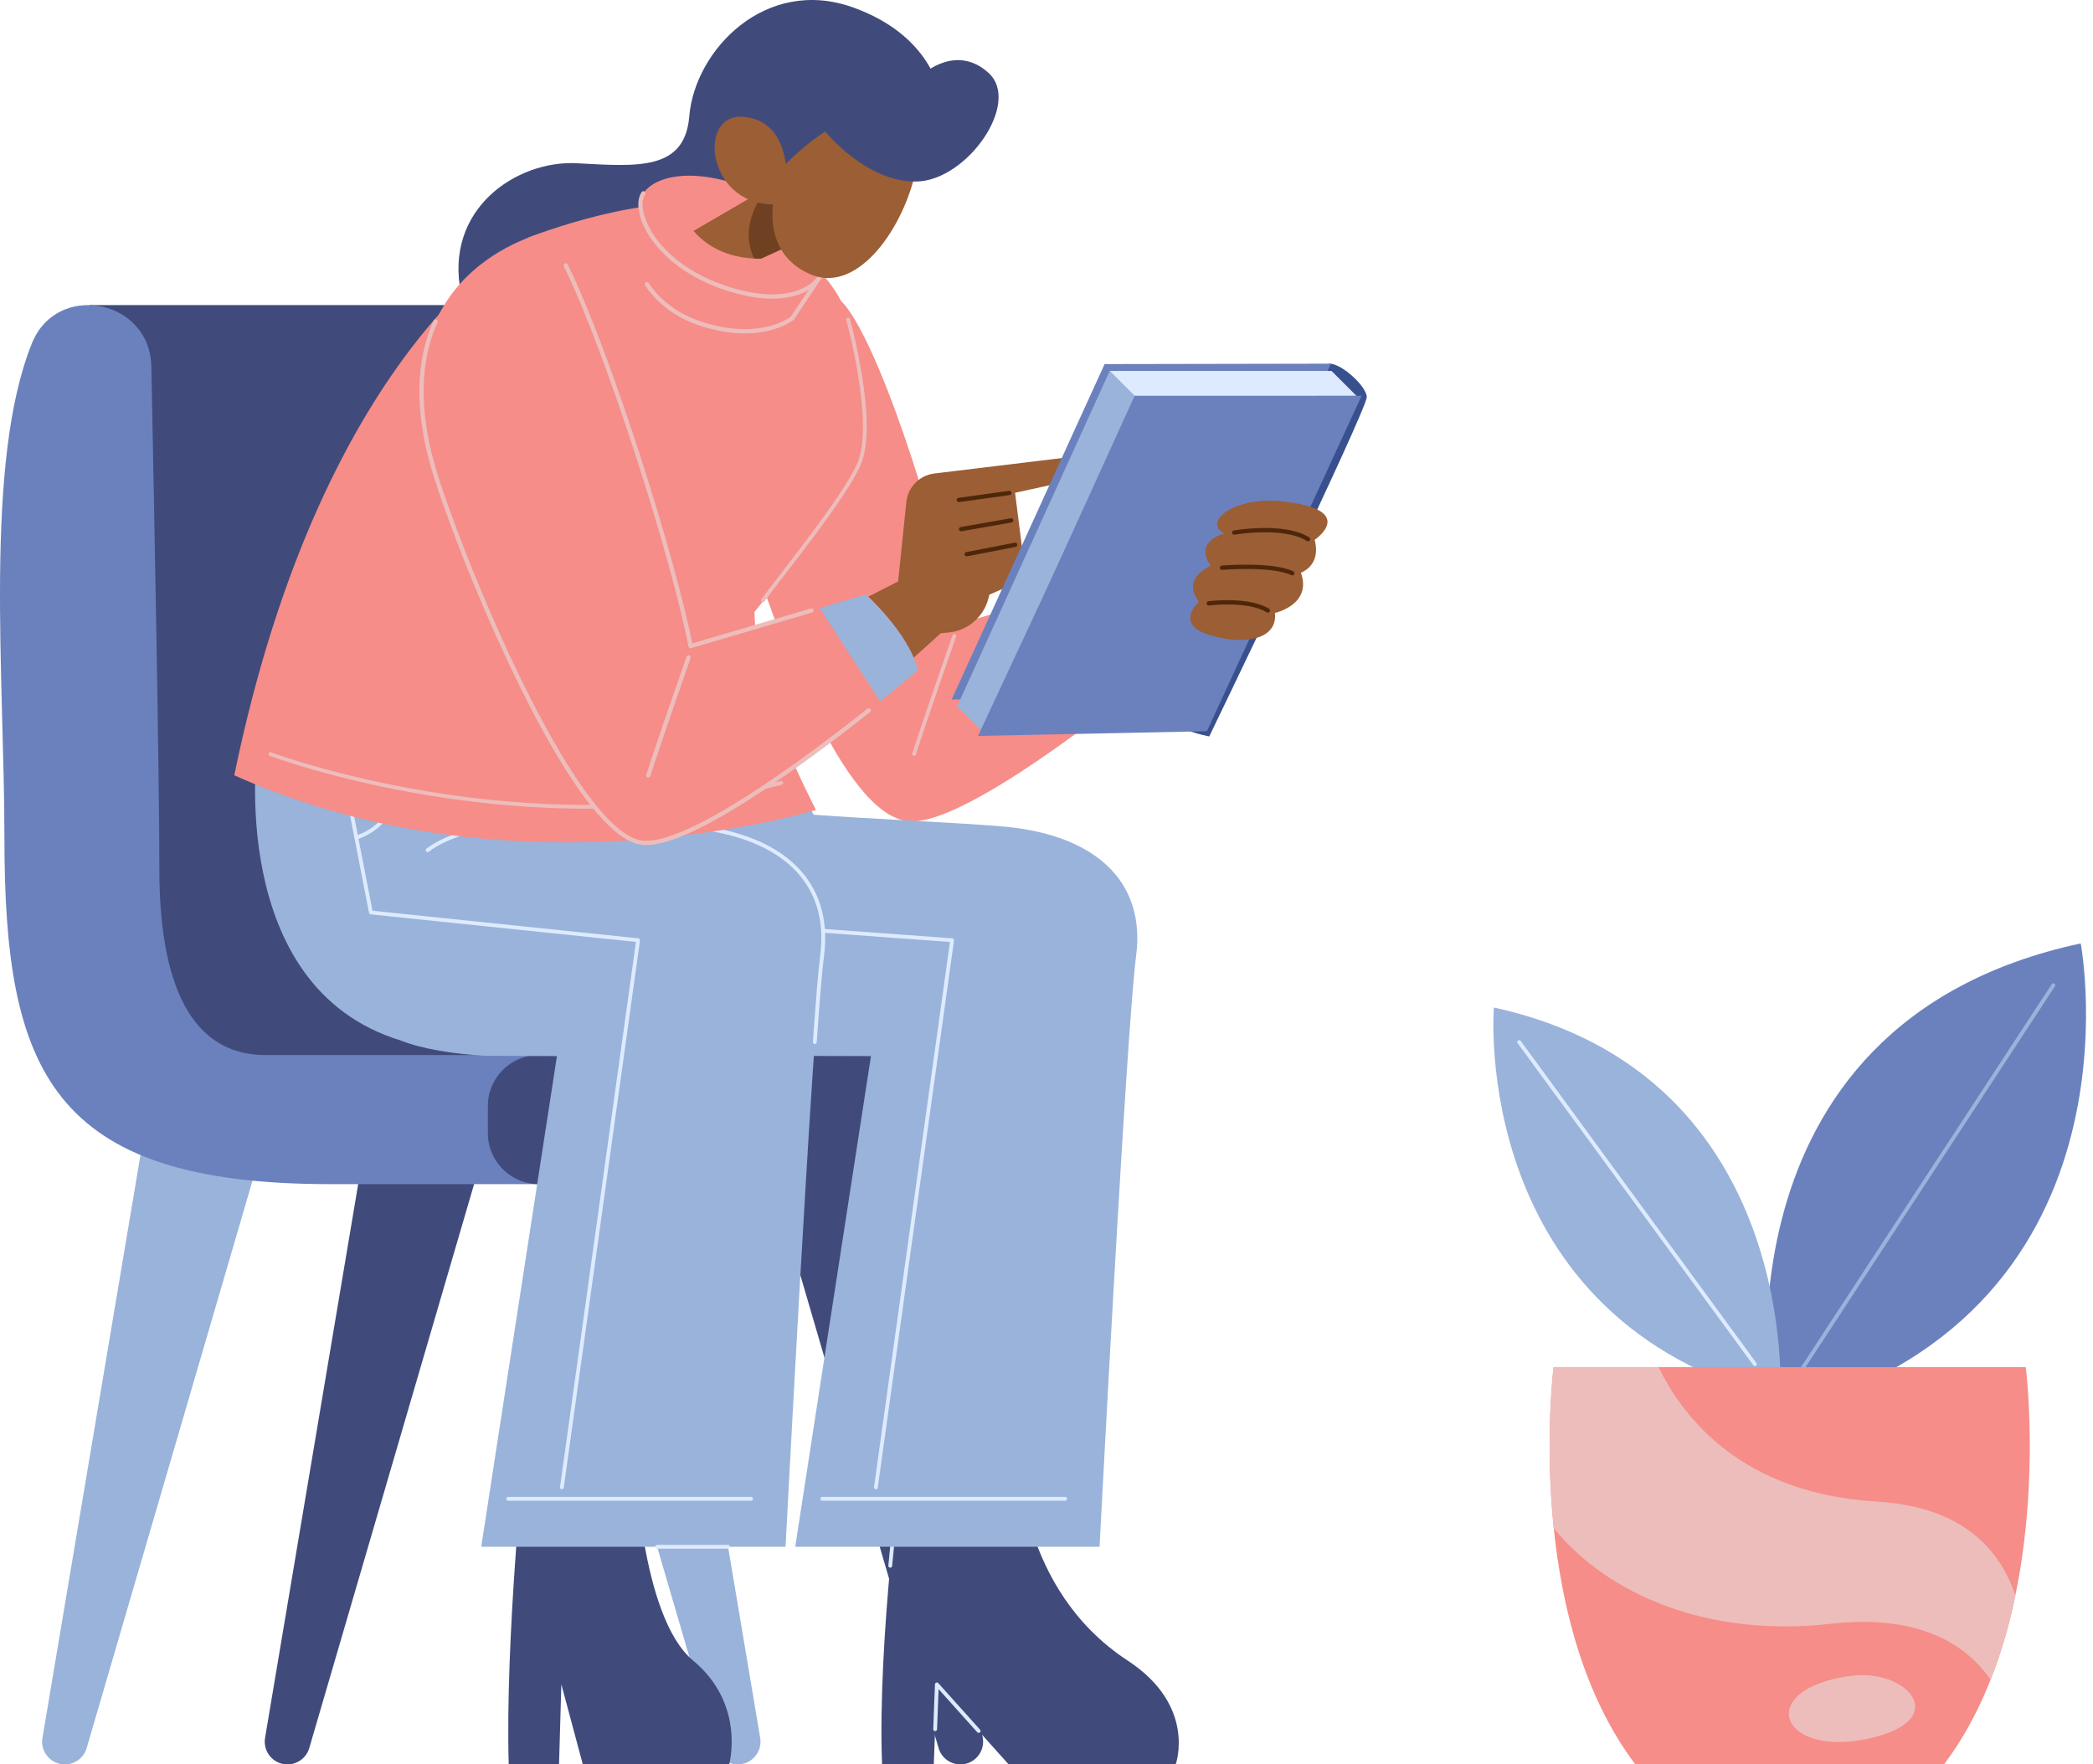 <?xml version="1.0" encoding="utf-8"?>
<svg viewBox="-22.393 35.429 551.096 464.571" xmlns="http://www.w3.org/2000/svg">
  <path style="fill: rgb(57, 80, 143);" d="M 327.141 131.292 C 324.137 132.369 286.243 224.696 286.243 224.637 C 286.243 224.578 285.73 227.173 296.007 229.338 C 296.007 229.338 337.673 143.046 337.488 139.925 C 337.303 136.804 329.858 130.318 327.141 131.292 Z">
    <title>Backof book</title>
  </path>
  <path class="st0" d="M 225.759 63.539 C 225.759 63.539 225.754 63.264 225.699 62.769 C 225.311 59.265 222.495 44.687 202.282 37.405 C 179.206 29.094 160.54 48.608 159.097 66.065 C 157.908 80.436 145.428 79.275 129.542 78.411 C 113.655 77.547 94.395 90.473 99.022 112.764 C 103.648 135.055 165.548 169.662 178.987 152.375 C 192.428 135.089 186.919 113.252 196.046 98.503 L 225.759 63.539 Z" style="fill: rgb(64, 75, 124);"/>
  <path class="st1" d="M 173.208 174.538 C 182.185 201.857 199.529 249.92 216.774 251.667 C 229.447 252.955 262.619 227.849 279.332 214.433 C 285.389 209.58 289.285 206.249 289.285 206.249 C 286.849 196.497 275.563 186.317 275.563 186.317 L 263.401 189.893 L 229.427 199.9 C 223.933 171.551 208.307 123.67 199.025 114.627 C 199.025 114.627 164.218 147.217 173.208 174.538 Z" style="fill: rgb(246, 141, 136);"/>
  <path class="st2" d="M 228.89 202.871 C 228.89 202.871 221.102 225.128 218.286 233.973" style="fill: none; stroke: rgb(236, 189, 187); stroke-linecap: round; stroke-linejoin: round; stroke-miterlimit: 10;"/>
  <path class="st3" d="M 263.401 189.893 L 279.332 214.433 C 285.389 209.58 289.285 206.249 289.285 206.249 C 286.849 196.497 275.563 186.317 275.563 186.317 L 263.401 189.893 Z" style="fill: rgb(154, 179, 218);"/>
  <path class="st3" d="M 16.164 330.218 L -11.215 493.025 C -11.829 496.675 -9.016 500 -5.316 500 C -2.657 500 -0.318 498.246 0.427 495.696 L 48.795 330.218 L 16.164 330.218 Z" style="fill: rgb(154, 179, 218);"/>
  <path class="st0" d="M 74.776 330.218 L 47.396 493.025 C 46.784 496.675 49.596 500 53.297 500 C 55.954 500 58.293 498.246 59.039 495.696 L 107.406 330.218 L 74.776 330.218 Z" style="fill: rgb(64, 75, 124);"/>
  <path class="st0" d="M 209.001 330.218 L 236.38 493.025 C 236.993 496.675 234.18 500 230.48 500 C 227.823 500 225.484 498.246 224.738 495.696 L 176.371 330.218 L 209.001 330.218 Z" style="fill: rgb(64, 75, 124);"/>
  <path class="st3" d="M 150.389 330.218 L 177.768 493.025 C 178.382 496.675 175.569 500 171.869 500 C 169.211 500 166.872 498.246 166.126 495.696 L 117.758 330.218 L 150.389 330.218 Z" style="fill: rgb(154, 179, 218);"/>
  <path class="st0" d="M 171.5 320.021 L 1.208 320.021 L 1.208 115.762 L 111.179 115.762 C 119.526 115.762 126.292 122.529 126.292 130.877 L 126.292 279.338 C 126.292 295.95 137.366 310.525 153.37 314.977 L 171.5 320.021 Z" style="fill: rgb(64, 75, 124);"/>
  <path class="st4" d="M 17.451 131.865 C 17.095 114.229 -7.36 109.441 -13.976 125.794 C -26.688 157.212 -21.226 214.056 -21.226 256.119 C -21.226 317.301 -8.989 347.213 64.43 347.213 C 64.43 347.213 130.371 347.213 157.564 347.213 C 184.756 347.213 182.037 313.223 158.923 313.223 C 135.81 313.223 64.43 313.223 47.435 313.223 C 30.44 313.223 19.563 298.947 19.563 264.277 C 19.563 240.209 18.252 171.584 17.451 131.865 Z" style="fill: rgb(107, 129, 190);"/>
  <path class="st0" d="M 214.846 347.213 L 119.471 347.213 C 112.064 347.213 106.06 341.209 106.06 333.802 L 106.06 326.634 C 106.06 319.227 112.064 313.223 119.471 313.223 L 214.846 313.223 C 222.253 313.223 228.259 319.227 228.259 326.634 L 228.259 333.802 C 228.259 341.209 222.253 347.213 214.846 347.213 Z" style="fill: rgb(64, 75, 124);"/>
  <path class="st0" d="M 215.187 419.273 L 245.909 419.273 C 245.909 419.273 245.909 453.943 274.495 472.637 C 292.795 484.606 287.171 500 287.171 500 L 243.19 500 L 224.29 478.926 L 223.476 500 L 209.855 500 C 208.597 467.199 215.187 419.273 215.187 419.273 Z" style="fill: rgb(64, 75, 124);"/>
  <polyline class="st5" points="235.294 491.195 224.29 478.926 223.834 490.737" style="fill: none; stroke: rgb(222, 235, 255); stroke-linecap: round; stroke-linejoin: round; stroke-miterlimit: 10;"/>
  <path class="st5" style="fill: none; stroke: rgb(222, 235, 255); stroke-linecap: round; stroke-linejoin: round; stroke-miterlimit: 10;"/>
  <path class="st5" d="M 212.015 447.698 C 213.514 431.434 215.187 419.273 215.187 419.273 L 245.909 419.273" style="fill: none; stroke: rgb(222, 235, 255); stroke-linecap: round; stroke-linejoin: round; stroke-miterlimit: 10;"/>
  <path class="st3" d="M 153.418 309.383 C 159.283 311.714 167.547 312.932 175.589 313.416 L 206.934 313.502 L 186.994 442.697 L 267.127 442.697 C 267.127 442.697 274.167 306.793 276.742 287.168 C 279.332 267.572 266.158 255.427 242.426 253.109 C 233.029 252.194 206.058 251.021 191.868 249.949 L 169.331 210.422 L 109.647 229.794 C 109.647 229.794 107.044 295.208 153.418 309.383 Z" style="fill: rgb(154, 179, 218);"/>
  <polyline class="st5" points="128.276 275.684 228.303 282.992 208.233 427.044" style="fill: none; stroke: rgb(222, 235, 255); stroke-linecap: round; stroke-linejoin: round; stroke-miterlimit: 10;"/>
  <line class="st5" x1="258.06" y1="430.065" x2="194.113" y2="430.065" style="fill: none; stroke: rgb(222, 235, 255); stroke-linecap: round; stroke-linejoin: round; stroke-miterlimit: 10;"/>
  <path class="st5" d="M 123.798 225.894 L 131.099 250.985 C 132.167 254.653 131.228 258.611 128.628 261.409 L 125.951 264.291" style="fill: none; stroke: rgb(222, 235, 255); stroke-linecap: round; stroke-linejoin: round; stroke-miterlimit: 10;"/>
  <path class="st0" d="M 115.557 419.273 L 144.788 419.273 C 144.788 419.273 146.148 461.081 160.084 472.637 C 174.02 484.195 169.601 500 169.601 500 L 131.064 500 L 125.414 478.926 L 124.803 500 L 111.553 500 C 110.61 467.199 115.557 419.273 115.557 419.273 Z" style="fill: rgb(64, 75, 124);"/>
  <path class="st3" d="M 83.091 309.383 C 88.955 311.714 97.22 312.932 105.263 313.416 L 124.254 313.502 L 104.314 442.697 L 184.447 442.697 C 184.447 442.697 191.488 306.793 194.063 287.168 C 196.653 267.572 183.477 255.427 159.747 253.109 C 150.35 252.194 135.731 251.021 121.541 249.949 L 114.775 229.794 L 45.412 231.488 C 45.412 231.488 36.716 295.208 83.091 309.383 Z" style="fill: rgb(154, 179, 218);"/>
  <path class="st5" d="M 192.149 309.807 C 192.899 299.123 193.564 290.967 194.063 287.168 C 196.652 267.572 183.478 255.427 159.747 253.11" style="fill: none; stroke: rgb(222, 235, 255); stroke-linecap: round; stroke-linejoin: round; stroke-miterlimit: 10;"/>
  <path class="st5" d="M 81.048 227.163 C 81.048 227.163 88.511 250.106 71.43 255.97" style="fill: none; stroke: rgb(222, 235, 255); stroke-linecap: round; stroke-linejoin: round; stroke-miterlimit: 10;"/>
  <path class="st5" d="M 119.875 250.616 C 119.875 250.616 98.782 252.655 90.209 259.284" style="fill: none; stroke: rgb(222, 235, 255); stroke-linecap: round; stroke-linejoin: round; stroke-miterlimit: 10;"/>
  <polyline class="st5" points="65.831 227.163 75.263 275.684 145.623 282.992 125.554 427.044" style="fill: none; stroke: rgb(222, 235, 255); stroke-linecap: round; stroke-linejoin: round; stroke-miterlimit: 10;"/>
  <line class="st5" x1="175.38" y1="430.065" x2="111.434" y2="430.065" style="fill: none; stroke: rgb(222, 235, 255); stroke-linecap: round; stroke-linejoin: round; stroke-miterlimit: 10;"/>
  <line class="st5" x1="150.635" y1="442.698" x2="169.304" y2="442.698" style="fill: none; stroke: rgb(222, 235, 255); stroke-linecap: round; stroke-linejoin: round; stroke-miterlimit: 10;"/>
  <path class="st1" d="M 39.293 239.562 C 62.891 124.932 116.839 97.923 116.839 97.923 C 116.839 97.923 150.183 84.814 166.852 90.705 C 197.828 101.653 200.93 119.584 200.93 119.584 C 200.93 119.584 208.432 146.684 203.819 157.543 C 199.205 168.402 176.262 196.564 176.262 196.564 C 176.656 213.138 183.288 230.708 192.448 248.682 C 192.448 248.682 113.525 272.997 39.293 239.562 Z" style="fill: rgb(246, 141, 136);"/>
  <g transform="matrix(1.129, 0, 0, 1.129, -77.595, -97.82)">
    <path class="st2" d="M199.761,184.308c2.294,3.393,6.315,7.314,13.222,9.425 c13.814,4.222,20.712-1.522,20.712-1.522l6.246-9.368" style="fill: none; stroke: rgb(236, 189, 187); stroke-linecap: round; stroke-linejoin: round; stroke-miterlimit: 10;"/>
    <path class="st1" d="M230.372,165.072c-17.456-9.105-28.497-6.422-31.436-1.958 s3.579,18.66,23.401,23.263C242.158,190.98,249.335,174.963,230.372,165.072z" style="fill: rgb(246, 141, 136);"/>
    <path class="st2" d="M198.936,163.114c-2.939,4.464,3.579,18.66,23.401,23.263 c10.189,2.366,17.036-0.716,18.71-5.614" style="fill: none; stroke: rgb(236, 189, 187); stroke-linecap: round; stroke-linejoin: round; stroke-miterlimit: 10;"/>
  </g>
  <path class="st2" d="M 48.794 233.974 C 48.794 233.974 116.061 259.284 183.328 241.566" style="fill: none; stroke: rgb(236, 189, 187); stroke-linecap: round; stroke-linejoin: round; stroke-miterlimit: 10;"/>
  <path class="st2" d="M 200.93 119.584 C 200.93 119.584 208.432 146.684 203.819 157.543 C 200.14 166.2 183.934 186.031 178.49 193.522" style="fill: none; stroke: rgb(236, 189, 187); stroke-linecap: round; stroke-linejoin: round; stroke-miterlimit: 10;"/>
  <path class="st8" d="M 188.476 98.738 L 177.933 103.547 C 177.323 103.558 176.747 103.535 176.172 103.501 C 167.006 103.061 162.13 98.512 160.233 96.221 L 179.569 84.967 L 186.184 81.129 L 188.476 98.738 Z" style="fill: rgb(156, 94, 52);"/>
  <path class="st0" d="M 188.476 98.738 L 177.933 103.547 C 177.323 103.558 176.747 103.535 176.172 103.501 C 172.831 96.503 175.935 89.753 179.569 84.967 L 186.184 81.129 L 188.476 98.738 Z" style="fill: rgb(111, 65, 34);"/>
  <path class="st8" d="M 204.213 57.882 C 188.882 60.51 168.537 97.832 190.929 107.628 C 213.321 117.425 235.447 52.529 204.213 57.882 Z" style="fill: rgb(156, 94, 52);"/>
  <path class="st0" d="M 178.593 84.826 C 178.593 84.826 186.879 75.11 194.875 70.051 C 194.875 70.051 205.657 83.458 218.927 83.225 C 232.196 82.992 246.51 62.572 237.956 54.682 C 229.402 46.792 220.543 55.016 220.543 55.016 C 220.543 55.016 181.443 27.63 178.593 84.826 Z" style="fill: rgb(64, 75, 124);"/>
  <g transform="matrix(1.129, 0, 0, 1.129, -77.595, -97.82)">
    <path class="st8" d="M232.303,160.181c0,0,1.128-13.983-10.047-14.919 c-11.175-0.936-8.406,21.846,8.576,20.356L232.303,160.181z" style="fill: rgb(156, 94, 52);"/>
  </g>
  <path class="st8" d="M 203.934 193.708 L 214.091 188.524 L 216.255 167.605 C 216.66 163.689 219.722 160.574 223.631 160.101 L 259.027 155.821 C 260.853 155.601 262.461 157.026 262.461 158.865 C 262.461 160.306 261.458 161.552 260.051 161.86 L 244.88 165.183 L 247.11 182.824 C 247.482 185.761 245.879 188.592 243.17 189.785 L 238.108 192.015 L 237.854 193.007 C 236.609 197.877 232.456 201.45 227.455 201.955 L 225.312 202.172 L 214.62 211.8 L 203.934 193.708 Z" style="fill: rgb(156, 94, 52);"/>
  <g transform="matrix(1.129, 0, 0, 1.129, -77.595, -97.82)">
    <path class="st1" d="M150.845,230.007c7.888,24.223,32.622,83.009,47.9,84.557 c11.228,1.142,40.615-21.1,55.42-32.986 c5.366-4.299,8.818-7.25,8.818-7.25 c-2.158-8.639-12.157-17.657-12.157-17.657l-10.774,3.168l-30.098,8.865 c-4.867-25.114-25.685-88.478-33.908-96.49 C176.047,172.213,134.965,181.243,150.845,230.007z" style="fill: rgb(246, 141, 136);"/>
    <path class="st2" d="M238.138,260.402l-28.183,8.301 c-4.09-21.101-19.438-69.202-29.117-88.789" style="fill: none; stroke: rgb(236, 189, 187); stroke-linecap: round; stroke-linejoin: round; stroke-miterlimit: 10;"/>
    <path class="st2" d="M150.481,192.989c-3.863,8.589-5.005,20.533,0.364,37.018 c7.888,24.223,32.622,83.009,47.9,84.557 c10.592,1.077,37.347-18.658,52.773-30.875" style="fill: none; stroke: rgb(236, 189, 187); stroke-linecap: round; stroke-linejoin: round; stroke-miterlimit: 10;"/>
    <path class="st2" d="M209.479,271.335c0,0-6.899,19.717-9.394,27.554" style="fill: none; stroke: rgb(236, 189, 187); stroke-linecap: round; stroke-linejoin: round; stroke-miterlimit: 10;"/>
    <path class="st3" d="M240.053,259.838l14.113,21.74 c5.366-4.299,8.818-7.25,8.818-7.25 c-2.158-8.639-12.157-17.657-12.157-17.657L240.053,259.838z" style="fill: rgb(154, 179, 218);"/>
  </g>
  <polygon class="st4" points="286.723 219.606 328.067 131.184 268.455 131.292 228.179 219.606" style="fill: rgb(107, 129, 190);"/>
  <polygon class="st3" points="236.176 227.956 229.627 221.408 269.803 133.094 276.352 139.643" style="fill: rgb(154, 179, 218);"/>
  <polygon class="st4" points="295.387 227.956 336.122 139.643 276.911 139.643 235.121 229.202" style="fill: rgb(107, 129, 190);"/>
  <polygon class="st11" points="328.203 133.094 334.752 139.643 276.352 139.643 269.803 133.094" style="fill: rgb(222, 235, 255);"/>
  <path class="st8" d="M 314.98 167.418 C 302.708 166.134 293.991 172.841 300.026 175.907 C 300.026 175.907 291.778 177.766 296.405 184.405 C 296.405 184.405 288.401 187.623 293.309 193.86 C 293.309 193.86 286.95 199.487 295.399 202.407 C 303.848 205.326 314.108 204.404 313.303 196.818 C 313.303 196.818 323.161 194.664 320.143 186.215 C 320.143 186.215 325.575 184.405 323.764 177.565 C 323.764 177.565 335.592 169.575 314.98 167.418 Z" style="fill: rgb(156, 94, 52);"/>
  <g transform="matrix(1.129, 0, 0, 1.129, -77.595, -97.82)">
    <title>finger lines</title>
    <line class="st10" x1="272.509" y1="234.622" x2="284.277" y2="232.996" style="stroke-linecap: round; stroke-linejoin: round; stroke-miterlimit: 10; fill: rgb(105, 54, 17); stroke: rgb(78, 39, 11);"/>
    <line class="st10" x1="273.035" y1="241.43" x2="284.72" y2="239.383" style="stroke-linecap: round; stroke-linejoin: round; stroke-miterlimit: 10; fill: rgb(105, 54, 17); stroke: rgb(78, 39, 11);"/>
    <line class="st10" x1="274.341" y1="247.269" x2="285.651" y2="245.082" style="stroke-linecap: round; stroke-linejoin: round; stroke-miterlimit: 10; fill: rgb(105, 54, 17); stroke: rgb(78, 39, 11);"/>
    <path class="st10" d="M336.735,242.229c0,0,11.525-2.024,17.228,1.54" style="stroke-linecap: round; stroke-linejoin: round; stroke-miterlimit: 10; fill: none; stroke: rgb(78, 39, 11);"/>
    <path class="st10" d="M333.884,250.422c0,0,11.762-0.97,16.396,1.297" style="stroke-linecap: round; stroke-linejoin: round; stroke-miterlimit: 10; fill: none; stroke: rgb(78, 39, 11);"/>
    <path class="st10" d="M330.795,258.739c0,0,9.149-1.188,13.782,1.663" style="stroke-linecap: round; stroke-linejoin: round; stroke-miterlimit: 10; fill: none; stroke: rgb(78, 39, 11);"/>
  </g>
  <path class="st4" d="M 443.992 408.265 C 443.992 408.265 425.923 305.243 525.472 283.828 C 525.472 283.828 544.248 383.377 443.992 408.265 Z" style="fill: rgb(107, 129, 190);"/>
  <line class="st12" x1="451.193" y1="397.268" x2="518.271" y2="294.825" style="fill: none; stroke: rgb(154, 179, 218); stroke-linecap: round; stroke-linejoin: round; stroke-miterlimit: 10;"/>
  <path class="st3" d="M 446.34 403.725 C 446.34 403.725 452.212 318.432 370.952 300.703 C 370.952 300.703 364.228 383.12 446.34 403.725 Z" style="fill: rgb(154, 179, 218);"/>
  <line class="st5" x1="439.678" y1="394.62" x2="377.614" y2="309.807" style="fill: none; stroke: rgb(222, 235, 255); stroke-linecap: round; stroke-linejoin: round; stroke-miterlimit: 10;"/>
  <path class="st1" d="M 508.265 455.503 C 506.73 462.919 504.62 470.437 501.741 477.706 C 498.626 485.597 494.618 493.182 489.471 500 L 408.199 500 C 394.45 481.781 388.806 458.066 386.718 437.815 C 384.291 414.257 386.673 395.395 386.673 395.395 L 511.008 395.395 C 511.008 395.395 514.688 424.462 508.265 455.503 Z" style="fill: rgb(246, 141, 136);"/>
  <path class="st8" d="M 508.265 455.503 C 506.73 462.919 504.62 470.437 501.741 477.706 C 495.612 468.812 483.466 460.289 459.513 462.987 C 427.478 466.588 401.087 455.481 386.718 437.815 C 384.291 414.257 386.673 395.395 386.673 395.395 L 414.317 395.395 C 420.909 408.975 436.509 428.706 471.772 430.794 C 493.975 432.115 504.078 443.041 508.265 455.503 Z" style="fill: rgb(236, 189, 187);"/>
  <path class="st8" d="M 465.146 476.662 C 438.926 480.079 446.331 498.82 470.432 493.024 C 491.623 487.928 479.551 474.784 465.146 476.662 Z" style="fill: rgb(236, 189, 187);"/>
</svg>